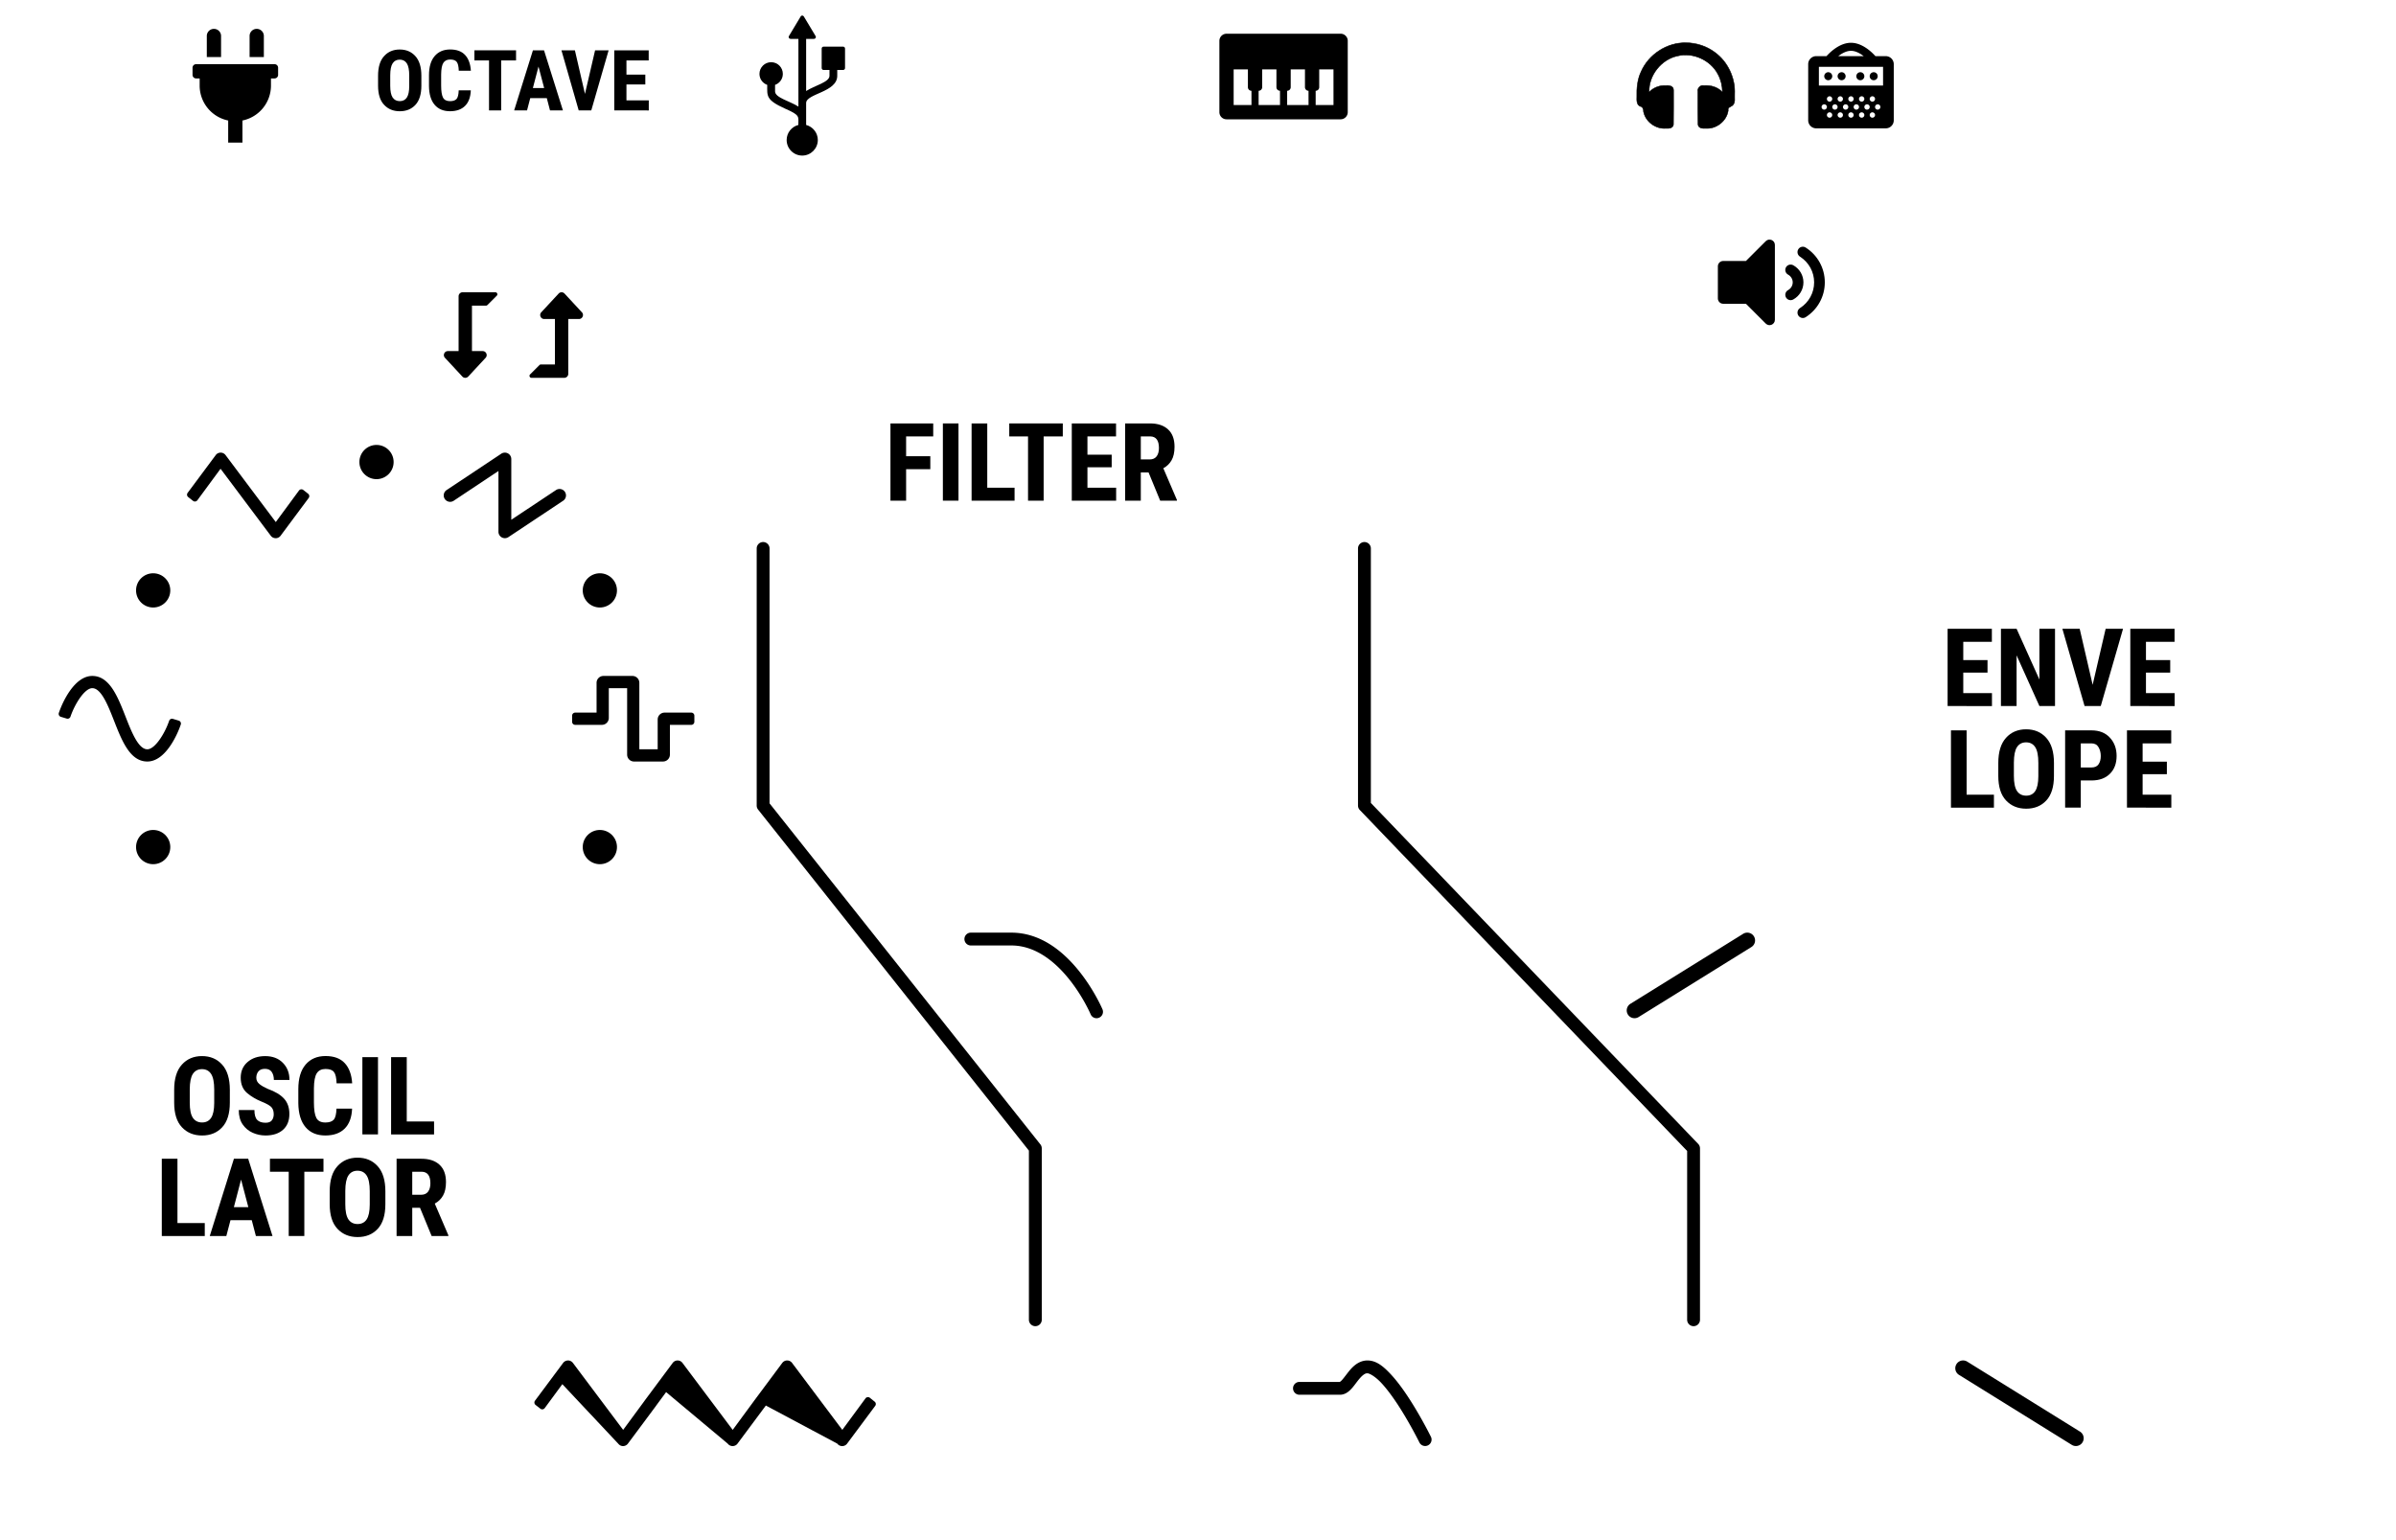 <?xml version="1.0" encoding="UTF-8" standalone="no"?>
<svg
   xmlns:dc="http://purl.org/dc/elements/1.1/"
   xmlns:cc="http://creativecommons.org/ns#"
   xmlns:rdf="http://www.w3.org/1999/02/22-rdf-syntax-ns#"
   xmlns:svg="http://www.w3.org/2000/svg"
   xmlns="http://www.w3.org/2000/svg"
   xmlns:sodipodi="http://sodipodi.sourceforge.net/DTD/sodipodi-0.dtd"
   xmlns:inkscape="http://www.inkscape.org/namespaces/inkscape"
   width="140mm"
   height="90mm"
   viewBox="0 0 140 90"
   version="1.1"
   id="svg8"
   inkscape:version="1.0.1 (3bc2e813f5, 2020-09-07)"
   sodipodi:docname="faceplate-screen.svg">
  <defs
     id="defs2" />
  <sodipodi:namedview
     id="base"
     pagecolor="#ffffff"
     bordercolor="#666666"
     borderopacity="1.0"
     inkscape:pageopacity="0.0"
     inkscape:pageshadow="2"
     inkscape:zoom="2.8284271"
     inkscape:cx="308.53628"
     inkscape:cy="58.405719"
     inkscape:document-units="mm"
     inkscape:current-layer="layer1"
     inkscape:document-rotation="0"
     showgrid="false"
     inkscape:object-paths="true"
     inkscape:snap-intersection-paths="true"
     inkscape:snap-smooth-nodes="true"
     showguides="true"
     inkscape:window-width="1920"
     inkscape:window-height="1043"
     inkscape:window-x="1920"
     inkscape:window-y="0"
     inkscape:window-maximized="1" />
  <g
     inkscape:label="Layer 1"
     inkscape:groupmode="layer"
     id="layer1">
    <path
       d="m 8.608,44.5 c -1.01,0 -1.483,-1.205 -1.94,-2.37 -0.352,-0.898 -0.751,-1.916 -1.275,-1.916 -0.443,0 -1.02,0.914 -1.274,1.663 a 0.179,0.179 0 0 1 -0.22,0.115 l -0.343,-0.103 a 0.179,0.179 0 0 1 -0.118,-0.228 C 3.647,41.038 4.346,39.5 5.393,39.5 c 1.01,0 1.483,1.205 1.94,2.37 0.352,0.898 0.751,1.916 1.275,1.916 0.443,0 1.02,-0.914 1.274,-1.663 a 0.179,0.179 0 0 1 0.22,-0.115 l 0.343,0.103 a 0.179,0.179 0 0 1 0.118,0.228 C 10.354,42.962 9.655,44.5 8.608,44.5 Z"
       id="path1094"
       style="stroke-width:0.011" />
    <path
       d="m 16.108,31.45 h -0.004 a 0.357,0.357 0 0 1 -0.282,-0.143 l -2.935,-3.914 -1.358,1.845 a 0.179,0.179 0 0 1 -0.251,0.03 l -0.281,-0.221 a 0.179,0.179 0 0 1 -0.03,-0.251 l 1.645,-2.211 A 0.357,0.357 0 0 1 12.893,26.45 h 0.004 a 0.357,0.357 0 0 1 0.282,0.143 l 2.935,3.914 1.358,-1.845 a 0.179,0.179 0 0 1 0.251,-0.03 l 0.281,0.221 a 0.179,0.179 0 0 1 0.03,0.251 l -1.645,2.211 a 0.357,0.357 0 0 1 -0.281,0.136 z"
       id="path1105"
       style="stroke-width:0.011" />
    <path
       d="m 38.742,44.5 h -1.696 a 0.402,0.402 0 0 1 -0.402,-0.402 v -3.884 h -1.071 v 1.741 a 0.402,0.402 0 0 1 -0.402,0.402 h -1.562 A 0.179,0.179 0 0 1 33.429,42.179 v -0.357 a 0.179,0.179 0 0 1 0.179,-0.179 h 1.25 V 39.902 A 0.402,0.402 0 0 1 35.259,39.5 h 1.696 a 0.402,0.402 0 0 1 0.402,0.402 v 3.884 H 38.429 v -1.741 a 0.402,0.402 0 0 1 0.402,-0.402 h 1.562 a 0.179,0.179 0 0 1 0.179,0.179 v 0.357 a 0.179,0.179 0 0 1 -0.179,0.179 h -1.25 v 1.741 A 0.402,0.402 0 0 1 38.742,44.5 Z"
       id="path1116"
       style="stroke-width:0.011" />
    <g
       id="g1398"
       transform="translate(0,-2.921)">
      <path
         d="m 34,21.169 -1.015,-1.094 c -0.093,-0.1 -0.251,-0.1 -0.343,0 l -1.015,1.094 c -0.139,0.149 -0.033,0.394 0.172,0.394 h 0.625 v 2.656 h -0.82 a 0.117,0.117 0 0 0 -0.083,0.034 l -0.547,0.547 c -0.074,0.074 -0.022,0.2 0.083,0.2 h 1.914 c 0.129,0 0.234,-0.105 0.234,-0.234 v -3.203 h 0.625 c 0.204,0 0.311,-0.244 0.172,-0.394 z"
         id="path1171"
         style="stroke-width:0.01" />
      <path
         d="m 26,23.831 1.015,1.094 c 0.093,0.1 0.251,0.1 0.344,0 l 1.015,-1.094 c 0.139,-0.149 0.033,-0.394 -0.172,-0.394 h -0.625 v -2.656 h 0.82 a 0.117,0.117 0 0 0 0.083,-0.034 l 0.547,-0.547 c 0.074,-0.074 0.021,-0.2 -0.083,-0.2 h -1.914 c -0.129,0 -0.234,0.105 -0.234,0.234 v 3.203 h -0.625 c -0.204,0 -0.311,0.244 -0.172,0.394 z"
         id="path1182"
         style="stroke-width:0.01" />
    </g>
    <path
       id="path1105-7"
       style="stroke-width:0.011"
       d="m 33.19,79.5 a 0.357,0.357 0 0 0 -0.013,5.18e-4 0.357,0.357 0 0 0 -0.013,5.16e-4 0.357,0.357 0 0 0 -0.017,0.002 0.357,0.357 0 0 0 -0.021,0.004 0.357,0.357 0 0 0 -0.022,0.004 0.357,0.357 0 0 0 -0.01,0.003 0.357,0.357 0 0 0 -0.006,0.002 0.357,0.357 0 0 0 -0.012,0.004 0.357,0.357 0 0 0 -0.017,0.006 0.357,0.357 0 0 0 -0.017,0.007 0.357,0.357 0 0 0 -0.014,0.007 0.357,0.357 0 0 0 -0.02,0.011 0.357,0.357 0 0 0 -0.007,0.004 0.357,0.357 0 0 0 -0.011,0.007 0.357,0.357 0 0 0 -0.014,0.01 0.357,0.357 0 0 0 -0.006,0.004 0.357,0.357 0 0 0 -0.017,0.014 0.357,0.357 0 0 0 -0.019,0.018 0.357,0.357 0 0 0 -0.017,0.019 0.357,0.357 0 0 0 -0.008,0.01 l -0.945,1.269 -0.701,0.942 a 0.179,0.179 0 0 0 0.03,0.251 l 0.281,0.22 a 0.179,0.179 0 0 0 0.251,-0.03 l 0.14,-0.19 0.893,-1.213 3.261,3.472 a 0.357,0.357 0 0 0 0.011,0.013 0.357,0.357 0 0 0 0.015,0.017 0.357,0.357 0 0 0 0.005,0.005 0.357,0.357 0 0 0 0.009,0.009 0.357,0.357 0 0 0 0.008,0.008 0.357,0.357 0 0 0 0.014,0.012 0.357,0.357 0 0 0 0.006,0.005 0.357,0.357 0 0 0 0.005,0.004 0.357,0.357 0 0 0 0.014,0.01 0.357,0.357 0 0 0 0.015,0.01 0.357,0.357 0 0 0 0.011,0.007 0.357,0.357 0 0 0 0.01,0.005 0.357,0.357 0 0 0 0.011,0.006 0.357,0.357 0 0 0 0.016,0.007 0.357,0.357 0 0 0 0.006,0.003 0.357,0.357 0 0 0 0.023,0.008 0.357,0.357 0 0 0 0.025,0.007 0.357,0.357 0 0 0 0.017,0.004 0.357,0.357 0 0 0 0.017,0.003 0.357,0.357 0 0 0 0.023,0.002 0.357,0.357 0 0 0 0.003,5.19e-4 0.357,0.357 0 0 0 0.017,5.16e-4 h 0.004 a 0.357,0.357 0 0 0 0.026,-0.001 0.357,0.357 0 0 0 0.026,-0.003 0.357,0.357 0 0 0 0.038,-0.008 0.357,0.357 0 0 0 0.012,-0.004 0.357,0.357 0 0 0 0.023,-0.008 0.357,0.357 0 0 0 0.002,-5.15e-4 0.357,0.357 0 0 0 0.012,-0.005 0.357,0.357 0 0 0 0.016,-0.007 0.357,0.357 0 0 0 0.019,-0.01 0.357,0.357 0 0 0 0.022,-0.013 0.357,0.357 0 0 0 0.011,-0.007 0.357,0.357 0 0 0 0.01,-0.008 0.357,0.357 0 0 0 0.01,-0.008 0.357,0.357 0 0 0 0.01,-0.008 0.357,0.357 0 0 0 0.009,-0.009 0.357,0.357 0 0 0 0.009,-0.009 0.357,0.357 0 0 0 0.009,-0.009 0.357,0.357 0 0 0 0.008,-0.01 0.357,0.357 0 0 0 0.009,-0.01 l 1.645,-2.211 a 0.179,0.179 0 0 0 0.01,-0.015 0.179,0.179 0 0 0 0.007,-0.012 l 0.574,-0.779 3.6,3.011 a 0.357,0.357 0 0 0 0.282,0.143 h 0.004 a 0.357,0.357 0 0 0 0.281,-0.136 l 1.645,-2.211 a 0.179,0.179 0 0 0 0.015,-0.023 l 4.176,2.228 a 0.357,0.357 0 0 0 0.282,0.143 h 0.004 a 0.357,0.357 0 0 0 0.281,-0.136 l 1.645,-2.211 a 0.179,0.179 0 0 0 -0.03,-0.251 L 50.826,81.681 a 0.179,0.179 0 0 0 -0.251,0.03 l -1.358,1.845 -2.936,-3.913 a 0.357,0.357 0 0 0 -0.282,-0.143 h -0.004 a 0.357,0.357 0 0 0 -0.281,0.137 l -1.543,2.074 -0.102,0.136 a 0.179,0.179 0 0 0 -0.014,0.021 0.179,0.179 0 0 0 -5.16e-4,5.18e-4 l -1.242,1.688 -2.935,-3.913 A 0.357,0.357 0 0 0 39.597,79.5 h -0.004 a 0.357,0.357 0 0 0 -0.281,0.137 l -1.645,2.211 a 0.179,0.179 0 0 0 -0.015,0.023 0.179,0.179 0 0 0 -5.16e-4,5.16e-4 l -1.24,1.685 -2.935,-3.913 a 0.357,0.357 0 0 0 -0.011,-0.013 0.357,0.357 0 0 0 -0.015,-0.017 0.357,0.357 0 0 0 -0.002,-0.002 0.357,0.357 0 0 0 -0.006,-0.006 0.357,0.357 0 0 0 -0.012,-0.012 0.357,0.357 0 0 0 -0.006,-0.006 0.357,0.357 0 0 0 -0.013,-0.011 0.357,0.357 0 0 0 -0.021,-0.015 0.357,0.357 0 0 0 -0.017,-0.01 0.357,0.357 0 0 0 -0.005,-0.003 0.357,0.357 0 0 0 -0.008,-0.004 0.357,0.357 0 0 0 -0.015,-0.008 0.357,0.357 0 0 0 -0.008,-0.004 0.357,0.357 0 0 0 -0.016,-0.007 0.357,0.357 0 0 0 -0.008,-0.003 0.357,0.357 0 0 0 -0.016,-0.006 0.357,0.357 0 0 0 -0.003,-10e-4 0.357,0.357 0 0 0 -0.022,-0.006 0.357,0.357 0 0 0 -0.025,-0.005 0.357,0.357 0 0 0 -0.025,-0.003 0.357,0.357 0 0 0 -0.025,-0.002 0.357,0.357 0 0 0 -5.16e-4,0 z" />
    <path
       style="color:#000000;font-style:normal;font-variant:normal;font-weight:normal;font-stretch:normal;font-size:medium;line-height:normal;font-family:sans-serif;font-variant-ligatures:normal;font-variant-position:normal;font-variant-caps:normal;font-variant-numeric:normal;font-variant-alternates:normal;font-variant-east-asian:normal;font-feature-settings:normal;font-variation-settings:normal;text-indent:0;text-align:start;text-decoration:none;text-decoration-line:none;text-decoration-style:solid;text-decoration-color:#000000;letter-spacing:normal;word-spacing:normal;text-transform:none;writing-mode:lr-tb;direction:ltr;text-orientation:mixed;dominant-baseline:auto;baseline-shift:baseline;text-anchor:start;white-space:normal;shape-padding:0;shape-margin:0;inline-size:0;clip-rule:nonzero;display:inline;overflow:visible;visibility:visible;isolation:auto;mix-blend-mode:normal;color-interpolation:sRGB;color-interpolation-filters:linearRGB;solid-color:#000000;solid-opacity:1;vector-effect:none;fill:#000000;fill-opacity:1;fill-rule:nonzero;stroke:none;stroke-width:0.75;stroke-linecap:round;stroke-linejoin:miter;stroke-miterlimit:4;stroke-dasharray:none;stroke-dashoffset:0;stroke-opacity:1;color-rendering:auto;image-rendering:auto;shape-rendering:auto;text-rendering:auto;enable-background:accumulate;stop-color:#000000;stop-opacity:1;opacity:1"
       d="M 56.727 54.5 A 0.375 0.375 0 0 0 56.352 54.875 A 0.375 0.375 0 0 0 56.727 55.25 L 59.092 55.25 C 60.514 55.25 61.668 56.217 62.48 57.234 C 63.293 58.252 63.727 59.271 63.727 59.271 A 0.375 0.375 0 0 0 64.219 59.471 A 0.375 0.375 0 0 0 64.418 58.979 C 64.418 58.979 63.95 57.873 63.066 56.766 C 62.183 55.658 60.848 54.5 59.092 54.5 L 56.727 54.5 z "
       id="path1692" />
    <path
       style="color:#000000;font-style:normal;font-variant:normal;font-weight:normal;font-stretch:normal;font-size:medium;line-height:normal;font-family:sans-serif;font-variant-ligatures:normal;font-variant-position:normal;font-variant-caps:normal;font-variant-numeric:normal;font-variant-alternates:normal;font-variant-east-asian:normal;font-feature-settings:normal;font-variation-settings:normal;text-indent:0;text-align:start;text-decoration:none;text-decoration-line:none;text-decoration-style:solid;text-decoration-color:#000000;letter-spacing:normal;word-spacing:normal;text-transform:none;writing-mode:lr-tb;direction:ltr;text-orientation:mixed;dominant-baseline:auto;baseline-shift:baseline;text-anchor:start;white-space:normal;shape-padding:0;shape-margin:0;inline-size:0;clip-rule:nonzero;display:inline;overflow:visible;visibility:visible;isolation:auto;mix-blend-mode:normal;color-interpolation:sRGB;color-interpolation-filters:linearRGB;solid-color:#000000;solid-opacity:1;vector-effect:none;fill:#000000;fill-opacity:1;fill-rule:nonzero;stroke:none;stroke-width:0.75;stroke-linecap:round;stroke-linejoin:miter;stroke-miterlimit:4;stroke-dasharray:none;stroke-dashoffset:0;stroke-opacity:1;color-rendering:auto;image-rendering:auto;shape-rendering:auto;text-rendering:auto;enable-background:accumulate;stop-color:#000000;stop-opacity:1;opacity:1"
       d="M 79.898 79.5 C 79.605 79.5 79.353 79.627 79.164 79.779 C 78.975 79.932 78.834 80.111 78.709 80.273 C 78.584 80.436 78.473 80.584 78.389 80.67 C 78.304 80.756 78.273 80.754 78.291 80.754 L 75.928 80.754 A 0.375 0.375 0 0 0 75.553 81.129 A 0.375 0.375 0 0 0 75.928 81.504 L 78.291 81.504 C 78.572 81.504 78.777 81.347 78.924 81.197 C 79.071 81.048 79.187 80.881 79.303 80.73 C 79.419 80.58 79.534 80.446 79.637 80.363 C 79.739 80.28 79.811 80.25 79.898 80.25 C 80.013 80.25 80.346 80.427 80.695 80.797 C 81.044 81.166 81.418 81.683 81.752 82.203 C 82.42 83.243 82.936 84.291 82.936 84.291 A 0.375 0.375 0 0 0 83.438 84.461 A 0.375 0.375 0 0 0 83.609 83.959 C 83.609 83.959 83.08 82.882 82.383 81.797 C 82.034 81.254 81.644 80.709 81.24 80.281 C 80.836 79.854 80.426 79.5 79.898 79.5 z "
       id="path1688" />
    <path
       style="color:#000000;font-style:normal;font-variant:normal;font-weight:normal;font-stretch:normal;font-size:medium;line-height:normal;font-family:sans-serif;font-variant-ligatures:normal;font-variant-position:normal;font-variant-caps:normal;font-variant-numeric:normal;font-variant-alternates:normal;font-variant-east-asian:normal;font-feature-settings:normal;font-variation-settings:normal;text-indent:0;text-align:start;text-decoration:none;text-decoration-line:none;text-decoration-style:solid;text-decoration-color:#000000;letter-spacing:normal;word-spacing:normal;text-transform:none;writing-mode:lr-tb;direction:ltr;text-orientation:mixed;dominant-baseline:auto;baseline-shift:baseline;text-anchor:start;white-space:normal;shape-padding:0;shape-margin:0;inline-size:0;clip-rule:nonzero;display:inline;overflow:visible;visibility:visible;isolation:auto;mix-blend-mode:normal;color-interpolation:sRGB;color-interpolation-filters:linearRGB;solid-color:#000000;solid-opacity:1;vector-effect:none;fill:#000000;fill-opacity:1;fill-rule:nonzero;stroke:none;stroke-width:0.911;stroke-linecap:round;stroke-linejoin:miter;stroke-miterlimit:4;stroke-dasharray:none;stroke-dashoffset:0;stroke-opacity:1;color-rendering:auto;image-rendering:auto;shape-rendering:auto;text-rendering:auto;enable-background:accumulate;stop-color:#000000;stop-opacity:1;opacity:1"
       d="M 102.104 54.5 A 0.455 0.455 0 0 0 101.855 54.568 L 95.266 58.658 A 0.455 0.455 0 0 0 95.119 59.285 A 0.455 0.455 0 0 0 95.746 59.432 L 102.334 55.342 A 0.455 0.455 0 0 0 102.482 54.715 A 0.455 0.455 0 0 0 102.104 54.5 z "
       id="path1696" />
    <path
       style="color:#000000;font-style:normal;font-variant:normal;font-weight:normal;font-stretch:normal;font-size:medium;line-height:normal;font-family:sans-serif;font-variant-ligatures:normal;font-variant-position:normal;font-variant-caps:normal;font-variant-numeric:normal;font-variant-alternates:normal;font-variant-east-asian:normal;font-feature-settings:normal;font-variation-settings:normal;text-indent:0;text-align:start;text-decoration:none;text-decoration-line:none;text-decoration-style:solid;text-decoration-color:#000000;letter-spacing:normal;word-spacing:normal;text-transform:none;writing-mode:lr-tb;direction:ltr;text-orientation:mixed;dominant-baseline:auto;baseline-shift:baseline;text-anchor:start;white-space:normal;shape-padding:0;shape-margin:0;inline-size:0;clip-rule:nonzero;display:inline;overflow:visible;visibility:visible;isolation:auto;mix-blend-mode:normal;color-interpolation:sRGB;color-interpolation-filters:linearRGB;solid-color:#000000;solid-opacity:1;vector-effect:none;fill:#000000;fill-opacity:1;fill-rule:nonzero;stroke:none;stroke-width:0.911;stroke-linecap:round;stroke-linejoin:miter;stroke-miterlimit:4;stroke-dasharray:none;stroke-dashoffset:0;stroke-opacity:1;color-rendering:auto;image-rendering:auto;shape-rendering:auto;text-rendering:auto;enable-background:accumulate;stop-color:#000000;stop-opacity:1;opacity:1"
       d="M 114.73 79.5 A 0.455 0.455 0 0 0 114.318 79.715 A 0.455 0.455 0 0 0 114.465 80.342 L 121.055 84.432 A 0.455 0.455 0 0 0 121.682 84.285 A 0.455 0.455 0 0 0 121.535 83.658 L 114.945 79.568 A 0.455 0.455 0 0 0 114.73 79.5 z "
       id="path1700" />
    <path
       d="m 103.175,14.092 -1.158,1.158 h -1.329 c -0.173,0 -0.312,0.14 -0.312,0.313 v 1.875 c 0,0.173 0.14,0.313 0.312,0.313 h 1.329 l 1.158,1.158 c 0.196,0.196 0.533,0.058 0.533,-0.221 V 14.313 c 0,-0.279 -0.338,-0.416 -0.533,-0.221 z m 3.45,2.408 c 0,-0.827 -0.417,-1.588 -1.117,-2.034 -0.146,-0.093 -0.339,-0.05 -0.431,0.097 -0.092,0.147 -0.049,0.341 0.097,0.434 0.518,0.331 0.827,0.892 0.827,1.503 0,0.611 -0.309,1.172 -0.827,1.503 -0.146,0.093 -0.189,0.287 -0.097,0.434 0.085,0.135 0.275,0.197 0.431,0.097 0.699,-0.447 1.117,-1.207 1.117,-2.034 z m -1.846,-1.001 c -0.151,-0.082 -0.341,-0.028 -0.425,0.123 -0.083,0.151 -0.028,0.341 0.123,0.425 0.168,0.092 0.273,0.266 0.273,0.453 0,0.187 -0.104,0.361 -0.272,0.453 -0.151,0.083 -0.206,0.273 -0.123,0.425 0.084,0.152 0.274,0.206 0.425,0.123 0.368,-0.202 0.596,-0.586 0.596,-1.001 0,-0.415 -0.228,-0.798 -0.596,-1.001 z"
       id="path1339"
       style="stroke-width:0.013" />
    <circle
       style="fill:#000000;fill-opacity:1;stroke:none;stroke-width:0.329;stroke-linecap:round;stroke-miterlimit:4;stroke-dasharray:none;stroke-opacity:1;paint-order:stroke fill markers"
       id="path1350"
       cx="8.95"
       cy="49.5"
       r="1" />
    <circle
       style="fill:#000000;fill-opacity:1;stroke:none;stroke-width:0.329;stroke-linecap:round;stroke-miterlimit:4;stroke-dasharray:none;stroke-opacity:1;paint-order:stroke fill markers"
       id="path1350-2"
       cx="8.95"
       cy="34.5"
       r="1" />
    <circle
       style="fill:#000000;fill-opacity:1;stroke:none;stroke-width:0.329;stroke-linecap:round;stroke-miterlimit:4;stroke-dasharray:none;stroke-opacity:1;paint-order:stroke fill markers"
       id="path1350-8"
       cx="22"
       cy="27"
       r="1" />
    <circle
       style="fill:#000000;fill-opacity:1;stroke:none;stroke-width:0.329;stroke-linecap:round;stroke-miterlimit:4;stroke-dasharray:none;stroke-opacity:1;paint-order:stroke fill markers"
       id="path1350-9"
       cx="35.05"
       cy="34.5"
       r="1" />
    <circle
       style="fill:#000000;fill-opacity:1;stroke:none;stroke-width:0.329;stroke-linecap:round;stroke-miterlimit:4;stroke-dasharray:none;stroke-opacity:1;paint-order:stroke fill markers"
       id="path1350-9-7"
       cx="35.05"
       cy="49.5"
       r="1" />
    <path
       style="color:#000000;font-style:normal;font-variant:normal;font-weight:normal;font-stretch:normal;font-size:medium;line-height:normal;font-family:sans-serif;font-variant-ligatures:normal;font-variant-position:normal;font-variant-caps:normal;font-variant-numeric:normal;font-variant-alternates:normal;font-variant-east-asian:normal;font-feature-settings:normal;font-variation-settings:normal;text-indent:0;text-align:start;text-decoration:none;text-decoration-line:none;text-decoration-style:solid;text-decoration-color:#000000;letter-spacing:normal;word-spacing:normal;text-transform:none;writing-mode:lr-tb;direction:ltr;text-orientation:mixed;dominant-baseline:auto;baseline-shift:baseline;text-anchor:start;white-space:normal;shape-padding:0;shape-margin:0;inline-size:0;clip-rule:nonzero;display:inline;overflow:visible;visibility:visible;isolation:auto;mix-blend-mode:normal;color-interpolation:sRGB;color-interpolation-filters:linearRGB;solid-color:#000000;solid-opacity:1;vector-effect:none;fill:#000000;fill-opacity:1;fill-rule:nonzero;stroke:none;stroke-width:0.75;stroke-linecap:round;stroke-linejoin:round;stroke-miterlimit:4;stroke-dasharray:none;stroke-dashoffset:0;stroke-opacity:1;color-rendering:auto;image-rendering:auto;shape-rendering:auto;text-rendering:auto;enable-background:accumulate;stop-color:#000000;stop-opacity:1;opacity:1"
       d="M 29.471 26.451 A 0.375 0.375 0 0 0 29.291 26.512 L 26.096 28.637 A 0.375 0.375 0 0 0 25.99 29.158 A 0.375 0.375 0 0 0 26.51 29.262 L 29.125 27.523 L 29.125 31.074 A 0.375 0.375 0 0 0 29.707 31.387 L 32.904 29.262 A 0.375 0.375 0 0 0 33.008 28.742 A 0.375 0.375 0 0 0 32.488 28.637 L 29.875 30.373 L 29.875 26.824 A 0.375 0.375 0 0 0 29.471 26.451 z "
       id="path1684" />
    <g
       aria-label="OSCIL
LATOR"
       id="text1408"
       style="font-style:normal;font-weight:normal;font-size:6.35px;line-height:0.9;font-family:sans-serif;letter-spacing:0px;word-spacing:0px;fill:#000000;fill-opacity:1;stroke:none;stroke-width:0.265">
      <path
         d="m 13.429,64.437 q 0,0.955 -0.446,1.436 -0.446,0.481 -1.175,0.481 -0.726,0 -1.178,-0.481 -0.453,-0.481 -0.453,-1.436 V 63.686 q 0,-0.977 0.45,-1.473 0.45,-0.499 1.175,-0.499 0.729,0 1.178,0.499 0.45,0.496 0.45,1.473 z m -0.912,-0.757 q 0,-0.645 -0.183,-0.924 -0.183,-0.279 -0.533,-0.279 -0.347,0 -0.53,0.276 -0.18,0.273 -0.183,0.902 v 0.781 q 0,0.614 0.183,0.887 0.186,0.27 0.536,0.27 0.347,0 0.527,-0.267 0.18,-0.267 0.183,-0.868 z"
         style="font-style:normal;font-variant:normal;font-weight:bold;font-stretch:normal;font-size:6.35px;font-family:'Roboto Condensed';-inkscape-font-specification:'Roboto Condensed, Bold';text-align:center;text-anchor:middle;stroke-width:0.265"
         id="path1745" />
      <path
         d="m 15.993,65.103 q 0,-0.233 -0.115,-0.381 -0.112,-0.152 -0.592,-0.347 -0.481,-0.195 -0.84,-0.496 -0.381,-0.319 -0.381,-0.902 0,-0.571 0.4,-0.915 0.4,-0.347 1.029,-0.347 0.648,0 1.032,0.391 0.388,0.391 0.388,1.001 h -0.912 q 0,-0.282 -0.124,-0.465 -0.121,-0.183 -0.4,-0.183 -0.257,0 -0.381,0.152 -0.121,0.152 -0.121,0.369 0,0.22 0.183,0.369 0.186,0.149 0.49,0.282 0.633,0.226 0.946,0.567 0.313,0.341 0.313,0.899 0,0.595 -0.375,0.927 -0.375,0.329 -1.02,0.329 -0.388,0 -0.747,-0.158 -0.357,-0.158 -0.586,-0.487 -0.229,-0.329 -0.229,-0.843 h 0.915 q 0,0.409 0.161,0.577 0.164,0.167 0.487,0.167 0.264,0 0.372,-0.143 0.109,-0.146 0.109,-0.363 z"
         style="font-style:normal;font-variant:normal;font-weight:bold;font-stretch:normal;font-size:6.35px;font-family:'Roboto Condensed';-inkscape-font-specification:'Roboto Condensed, Bold';text-align:center;text-anchor:middle;stroke-width:0.265"
         id="path1747" />
      <path
         d="m 19.661,64.784 h 0.912 q -0.031,0.769 -0.434,1.169 -0.403,0.4 -1.129,0.4 -0.744,0 -1.157,-0.487 -0.412,-0.487 -0.422,-1.405 v -0.809 q 0,-0.946 0.425,-1.442 0.428,-0.499 1.166,-0.499 0.738,0 1.122,0.415 0.384,0.412 0.434,1.181 H 19.667 q -0.015,-0.484 -0.152,-0.66 -0.136,-0.18 -0.493,-0.18 -0.35,0 -0.512,0.251 -0.161,0.251 -0.167,0.877 v 0.822 q 0,0.639 0.14,0.908 0.14,0.27 0.527,0.27 0.338,0 0.487,-0.161 0.149,-0.161 0.164,-0.651 z"
         style="font-style:normal;font-variant:normal;font-weight:bold;font-stretch:normal;font-size:6.35px;font-family:'Roboto Condensed';-inkscape-font-specification:'Roboto Condensed, Bold';text-align:center;text-anchor:middle;stroke-width:0.265"
         id="path1749" />
      <path
         d="m 22.086,61.776 v 4.514 h -0.912 v -4.514 z"
         style="font-style:normal;font-variant:normal;font-weight:bold;font-stretch:normal;font-size:6.35px;font-family:'Roboto Condensed';-inkscape-font-specification:'Roboto Condensed, Bold';text-align:center;text-anchor:middle;stroke-width:0.265"
         id="path1751" />
      <path
         d="m 25.363,65.534 v 0.757 h -2.511 v -4.514 h 0.915 v 3.758 z"
         style="font-style:normal;font-variant:normal;font-weight:bold;font-stretch:normal;font-size:6.35px;font-family:'Roboto Condensed';-inkscape-font-specification:'Roboto Condensed, Bold';text-align:center;text-anchor:middle;stroke-width:0.265"
         id="path1753" />
      <path
         d="m 11.965,71.47 v 0.757 H 9.454 v -4.514 h 0.915 v 3.758 z"
         style="font-style:normal;font-variant:normal;font-weight:bold;font-stretch:normal;font-size:6.35px;font-family:'Roboto Condensed';-inkscape-font-specification:'Roboto Condensed, Bold';text-align:center;text-anchor:middle;stroke-width:0.265"
         id="path1755" />
      <path
         d="m 12.257,72.227 1.411,-4.514 h 0.834 l 1.42,4.514 h -0.97 l -0.242,-0.924 h -1.243 l -0.242,0.924 z m 1.408,-1.684 h 0.846 l -0.425,-1.612 z"
         style="font-style:normal;font-variant:normal;font-weight:bold;font-stretch:normal;font-size:6.35px;font-family:'Roboto Condensed';-inkscape-font-specification:'Roboto Condensed, Bold';text-align:center;text-anchor:middle;stroke-width:0.265"
         id="path1757" />
      <path
         d="m 15.773,68.472 v -0.76 h 3.128 v 0.76 h -1.119 v 3.755 h -0.912 v -3.755 z"
         style="font-style:normal;font-variant:normal;font-weight:bold;font-stretch:normal;font-size:6.35px;font-family:'Roboto Condensed';-inkscape-font-specification:'Roboto Condensed, Bold';text-align:center;text-anchor:middle;stroke-width:0.265"
         id="path1759" />
      <path
         d="m 22.517,70.372 q 0,0.955 -0.446,1.436 -0.446,0.481 -1.175,0.481 -0.726,0 -1.178,-0.481 -0.453,-0.481 -0.453,-1.436 v -0.75 q 0,-0.977 0.45,-1.473 0.45,-0.499 1.175,-0.499 0.729,0 1.178,0.499 0.45,0.496 0.45,1.473 z m -0.912,-0.757 q 0,-0.645 -0.183,-0.924 -0.183,-0.279 -0.533,-0.279 -0.347,0 -0.53,0.276 -0.18,0.273 -0.183,0.902 v 0.781 q 0,0.614 0.183,0.887 0.186,0.27 0.536,0.27 0.347,0 0.527,-0.267 0.18,-0.267 0.183,-0.868 z"
         style="font-style:normal;font-variant:normal;font-weight:bold;font-stretch:normal;font-size:6.35px;font-family:'Roboto Condensed';-inkscape-font-specification:'Roboto Condensed, Bold';text-align:center;text-anchor:middle;stroke-width:0.265"
         id="path1761" />
      <path
         d="m 25.22,72.227 -0.679,-1.65 h -0.453 v 1.65 h -0.915 v -4.514 h 1.454 q 0.676,0 1.054,0.35 0.378,0.347 0.378,1.014 0,0.49 -0.174,0.791 -0.174,0.301 -0.481,0.465 l 0.794,1.851 v 0.043 z m -1.132,-3.755 v 1.346 h 0.515 q 0.273,0 0.409,-0.18 0.136,-0.183 0.136,-0.487 0,-0.667 -0.502,-0.679 z"
         style="font-style:normal;font-variant:normal;font-weight:bold;font-stretch:normal;font-size:6.35px;font-family:'Roboto Condensed';-inkscape-font-specification:'Roboto Condensed, Bold';text-align:center;text-anchor:middle;stroke-width:0.265"
         id="path1763" />
    </g>
    <path
       id="path1679"
       style="color:#000000;font-style:normal;font-variant:normal;font-weight:normal;font-stretch:normal;font-size:medium;line-height:normal;font-family:sans-serif;font-variant-ligatures:normal;font-variant-position:normal;font-variant-caps:normal;font-variant-numeric:normal;font-variant-alternates:normal;font-variant-east-asian:normal;font-feature-settings:normal;font-variation-settings:normal;text-indent:0;text-align:start;text-decoration:none;text-decoration-line:none;text-decoration-style:solid;text-decoration-color:#000000;letter-spacing:normal;word-spacing:normal;text-transform:none;writing-mode:lr-tb;direction:ltr;text-orientation:mixed;dominant-baseline:auto;baseline-shift:baseline;text-anchor:start;white-space:normal;shape-padding:0;shape-margin:0;inline-size:0;clip-rule:nonzero;display:inline;overflow:visible;visibility:visible;opacity:1;isolation:auto;mix-blend-mode:normal;color-interpolation:sRGB;color-interpolation-filters:linearRGB;solid-color:#000000;solid-opacity:1;vector-effect:none;fill:#000000;fill-opacity:1;fill-rule:nonzero;stroke:none;stroke-width:2.835;stroke-linecap:round;stroke-linejoin:round;stroke-miterlimit:4;stroke-dasharray:none;stroke-dashoffset:0;stroke-opacity:1;color-rendering:auto;image-rendering:auto;shape-rendering:auto;text-rendering:auto;enable-background:accumulate;stop-color:#000000;stop-opacity:1"
       d="M 300.85 119.527 A 1.417 1.417 0 0 0 299.432 120.945 L 299.432 177.639 A 1.417 1.417 0 0 0 299.434 177.684 A 1.417 1.417 0 0 0 299.434 177.699 A 1.417 1.417 0 0 0 299.455 177.891 A 1.417 1.417 0 0 0 299.455 177.893 A 1.417 1.417 0 0 0 299.455 177.895 A 1.417 1.417 0 0 0 299.473 177.977 A 1.417 1.417 0 0 0 299.48 178.002 A 1.417 1.417 0 0 0 299.91 178.701 L 372.004 253.805 L 372.004 291.023 A 1.417 1.417 0 0 0 373.42 292.441 A 1.417 1.417 0 0 0 374.838 291.023 L 374.838 253.273 A 1.417 1.417 0 0 0 374.836 253.186 A 1.417 1.417 0 0 0 374.836 253.172 A 1.417 1.417 0 0 0 374.836 253.164 A 1.417 1.417 0 0 0 374.828 253.072 A 1.417 1.417 0 0 0 374.814 252.975 A 1.417 1.417 0 0 0 374.795 252.885 A 1.417 1.417 0 0 0 374.793 252.877 A 1.417 1.417 0 0 0 374.791 252.869 A 1.417 1.417 0 0 0 374.764 252.781 A 1.417 1.417 0 0 0 374.688 252.596 A 1.417 1.417 0 0 0 374.639 252.508 A 1.417 1.417 0 0 0 374.525 252.344 A 1.417 1.417 0 0 0 374.402 252.207 L 302.266 177.062 L 302.266 120.945 A 1.417 1.417 0 0 0 300.85 119.527 z "
       transform="scale(0.265)" />
    <path
       id="path1666"
       style="color:#000000;font-style:normal;font-variant:normal;font-weight:normal;font-stretch:normal;font-size:medium;line-height:normal;font-family:sans-serif;font-variant-ligatures:normal;font-variant-position:normal;font-variant-caps:normal;font-variant-numeric:normal;font-variant-alternates:normal;font-variant-east-asian:normal;font-feature-settings:normal;font-variation-settings:normal;text-indent:0;text-align:start;text-decoration:none;text-decoration-line:none;text-decoration-style:solid;text-decoration-color:#000000;letter-spacing:normal;word-spacing:normal;text-transform:none;writing-mode:lr-tb;direction:ltr;text-orientation:mixed;dominant-baseline:auto;baseline-shift:baseline;text-anchor:start;white-space:normal;shape-padding:0;shape-margin:0;inline-size:0;clip-rule:nonzero;display:inline;overflow:visible;visibility:visible;opacity:1;isolation:auto;mix-blend-mode:normal;color-interpolation:sRGB;color-interpolation-filters:linearRGB;solid-color:#000000;solid-opacity:1;vector-effect:none;fill:#000000;fill-opacity:1;fill-rule:nonzero;stroke:none;stroke-width:2.835;stroke-linecap:round;stroke-linejoin:round;stroke-miterlimit:4;stroke-dasharray:none;stroke-dashoffset:0;stroke-opacity:1;color-rendering:auto;image-rendering:auto;shape-rendering:auto;text-rendering:auto;enable-background:accumulate;stop-color:#000000;stop-opacity:1"
       d="M 168.264 119.527 A 1.417 1.417 0 0 0 166.846 120.945 L 166.846 177.568 A 1.417 1.417 0 0 0 167.148 178.516 L 226.867 253.727 L 226.867 291.023 A 1.417 1.417 0 0 0 228.285 292.441 A 1.417 1.417 0 0 0 229.703 291.023 L 229.703 253.229 A 1.417 1.417 0 0 0 229.34 252.283 L 169.68 177.15 L 169.68 120.945 A 1.417 1.417 0 0 0 168.264 119.527 z "
       transform="scale(0.265)" />
    <g
       aria-label="FILTER"
       id="text1408-9"
       style="font-style:normal;font-weight:normal;font-size:6.35px;line-height:1.25;font-family:sans-serif;letter-spacing:0px;word-spacing:0px;fill:#000000;fill-opacity:1;stroke:none;stroke-width:0.265">
      <path
         d="m 52.03,29.257 v -4.514 h 2.499 v 0.76 h -1.584 v 1.157 h 1.414 v 0.757 h -1.414 v 1.842 z"
         style="font-style:normal;font-variant:normal;font-weight:bold;font-stretch:normal;font-size:6.35px;font-family:'Roboto Condensed';-inkscape-font-specification:'Roboto Condensed, Bold';stroke-width:0.265"
         id="path1715" />
      <path
         d="m 56.005,24.743 v 4.514 h -0.912 v -4.514 z"
         style="font-style:normal;font-variant:normal;font-weight:bold;font-stretch:normal;font-size:6.35px;font-family:'Roboto Condensed';-inkscape-font-specification:'Roboto Condensed, Bold';stroke-width:0.265"
         id="path1717" />
      <path
         d="m 59.282,28.501 v 0.757 H 56.771 v -4.514 h 0.915 v 3.758 z"
         style="font-style:normal;font-variant:normal;font-weight:bold;font-stretch:normal;font-size:6.35px;font-family:'Roboto Condensed';-inkscape-font-specification:'Roboto Condensed, Bold';stroke-width:0.265"
         id="path1719" />
      <path
         d="m 58.972,25.503 v -0.76 h 3.128 v 0.76 h -1.119 v 3.755 h -0.912 v -3.755 z"
         style="font-style:normal;font-variant:normal;font-weight:bold;font-stretch:normal;font-size:6.35px;font-family:'Roboto Condensed';-inkscape-font-specification:'Roboto Condensed, Bold';stroke-width:0.265"
         id="path1721" />
      <path
         d="m 62.625,29.257 v -4.514 h 2.586 v 0.76 h -1.671 v 1.067 h 1.417 v 0.735 h -1.417 v 1.197 h 1.677 v 0.757 z"
         style="font-style:normal;font-variant:normal;font-weight:bold;font-stretch:normal;font-size:6.35px;font-family:'Roboto Condensed';-inkscape-font-specification:'Roboto Condensed, Bold';stroke-width:0.265"
         id="path1723" />
      <path
         d="m 67.79,29.257 -0.679,-1.65 h -0.453 v 1.65 h -0.915 v -4.514 h 1.454 q 0.676,0 1.054,0.35 0.378,0.347 0.378,1.014 0,0.49 -0.174,0.791 -0.174,0.301 -0.481,0.465 l 0.794,1.851 v 0.043 z m -1.132,-3.755 v 1.346 h 0.515 q 0.273,0 0.409,-0.18 0.136,-0.183 0.136,-0.487 0,-0.667 -0.502,-0.679 z"
         style="font-style:normal;font-variant:normal;font-weight:bold;font-stretch:normal;font-size:6.35px;font-family:'Roboto Condensed';-inkscape-font-specification:'Roboto Condensed, Bold';stroke-width:0.265"
         id="path1725" />
    </g>
    <g
       aria-label="ENVE
LOPE"
       id="text1408-1"
       style="font-style:normal;font-weight:normal;font-size:6.35px;line-height:0.9;font-family:sans-serif;letter-spacing:0px;word-spacing:0px;fill:#000000;fill-opacity:1;stroke:none;stroke-width:0.265">
      <path
         d="M 113.8,41.258 V 36.744 h 2.586 v 0.76 h -1.671 v 1.067 h 1.417 v 0.735 h -1.417 v 1.197 h 1.677 v 0.757 z"
         style="font-style:normal;font-variant:normal;font-weight:bold;font-stretch:normal;font-size:6.35px;font-family:'Roboto Condensed';-inkscape-font-specification:'Roboto Condensed, Bold';text-align:center;text-anchor:middle;stroke-width:0.265"
         id="path1728" />
      <path
         d="m 120.076,36.744 v 4.514 h -0.912 l -1.333,-2.961 v 2.961 h -0.915 V 36.744 h 0.915 l 1.333,2.964 v -2.964 z"
         style="font-style:normal;font-variant:normal;font-weight:bold;font-stretch:normal;font-size:6.35px;font-family:'Roboto Condensed';-inkscape-font-specification:'Roboto Condensed, Bold';text-align:center;text-anchor:middle;stroke-width:0.265"
         id="path1730" />
      <path
         d="m 124.051,36.744 -1.302,4.514 h -0.946 l -1.296,-4.514 h 1.011 l 0.757,3.274 0.76,-3.274 z"
         style="font-style:normal;font-variant:normal;font-weight:bold;font-stretch:normal;font-size:6.35px;font-family:'Roboto Condensed';-inkscape-font-specification:'Roboto Condensed, Bold';text-align:center;text-anchor:middle;stroke-width:0.265"
         id="path1732" />
      <path
         d="M 124.475,41.258 V 36.744 h 2.586 v 0.76 h -1.671 v 1.067 h 1.417 v 0.735 h -1.417 v 1.197 h 1.677 v 0.757 z"
         style="font-style:normal;font-variant:normal;font-weight:bold;font-stretch:normal;font-size:6.35px;font-family:'Roboto Condensed';-inkscape-font-specification:'Roboto Condensed, Bold';text-align:center;text-anchor:middle;stroke-width:0.265"
         id="path1734" />
      <path
         d="m 116.507,46.438 v 0.757 h -2.511 v -4.514 h 0.915 v 3.758 z"
         style="font-style:normal;font-variant:normal;font-weight:bold;font-stretch:normal;font-size:6.35px;font-family:'Roboto Condensed';-inkscape-font-specification:'Roboto Condensed, Bold';text-align:center;text-anchor:middle;stroke-width:0.265"
         id="path1736" />
      <path
         d="m 120.014,45.34 q 0,0.955 -0.446,1.436 -0.446,0.481 -1.175,0.481 -0.726,0 -1.178,-0.481 -0.453,-0.481 -0.453,-1.436 v -0.75 q 0,-0.977 0.45,-1.473 0.45,-0.499 1.175,-0.499 0.729,0 1.178,0.499 0.45,0.496 0.45,1.473 z M 119.102,44.583 q 0,-0.645 -0.183,-0.924 -0.183,-0.279 -0.533,-0.279 -0.347,0 -0.53,0.276 -0.18,0.273 -0.183,0.902 v 0.781 q 0,0.614 0.183,0.887 0.186,0.27 0.536,0.27 0.347,0 0.527,-0.267 0.18,-0.267 0.183,-0.868 z"
         style="font-style:normal;font-variant:normal;font-weight:bold;font-stretch:normal;font-size:6.35px;font-family:'Roboto Condensed';-inkscape-font-specification:'Roboto Condensed, Bold';text-align:center;text-anchor:middle;stroke-width:0.265"
         id="path1738" />
      <path
         d="m 121.582,45.607 v 1.587 h -0.915 v -4.514 h 1.541 q 0.682,0 1.073,0.425 0.394,0.422 0.394,1.07 0,0.654 -0.391,1.042 -0.388,0.388 -1.067,0.391 z m 0,-2.167 v 1.408 h 0.626 q 0.285,0 0.412,-0.186 0.13,-0.189 0.13,-0.481 0,-0.291 -0.13,-0.515 -0.127,-0.226 -0.412,-0.226 z"
         style="font-style:normal;font-variant:normal;font-weight:bold;font-stretch:normal;font-size:6.35px;font-family:'Roboto Condensed';-inkscape-font-specification:'Roboto Condensed, Bold';text-align:center;text-anchor:middle;stroke-width:0.265"
         id="path1740" />
      <path
         d="m 124.28,47.194 v -4.514 h 2.586 v 0.76 h -1.671 v 1.067 h 1.417 v 0.735 h -1.417 v 1.197 h 1.677 v 0.757 z"
         style="font-style:normal;font-variant:normal;font-weight:bold;font-stretch:normal;font-size:6.35px;font-family:'Roboto Condensed';-inkscape-font-specification:'Roboto Condensed, Bold';text-align:center;text-anchor:middle;stroke-width:0.265"
         id="path1742" />
    </g>
    <g
       aria-label="OCTAVE"
       id="text1408-9-4"
       style="font-style:normal;font-weight:normal;font-size:4.939px;line-height:1.25;font-family:sans-serif;letter-spacing:0px;word-spacing:0px;fill:#000000;fill-opacity:1;stroke:none;stroke-width:0.265">
      <path
         d="m 24.621,5.01 q 0,0.743 -0.347,1.117 -0.347,0.374 -0.914,0.374 -0.564,0 -0.916,-0.374 Q 22.091,5.753 22.091,5.01 V 4.426 q 0,-0.76 0.35,-1.145 0.35,-0.388 0.914,-0.388 0.567,0 0.916,0.388 0.35,0.386 0.35,1.145 z M 23.912,4.421 q 0,-0.502 -0.142,-0.719 -0.142,-0.217 -0.415,-0.217 -0.27,0 -0.412,0.215 -0.14,0.212 -0.142,0.702 v 0.608 q 0,0.477 0.142,0.69 0.145,0.21 0.417,0.21 0.27,0 0.41,-0.207 0.14,-0.207 0.142,-0.675 z"
         style="font-style:normal;font-variant:normal;font-weight:bold;font-stretch:normal;font-size:4.939px;font-family:'Roboto Condensed';-inkscape-font-specification:'Roboto Condensed, Bold';stroke-width:0.265"
         id="path1702" />
      <path
         d="m 26.801,5.28 h 0.709 q -0.024,0.598 -0.338,0.909 -0.314,0.311 -0.878,0.311 -0.579,0 -0.9,-0.379 -0.321,-0.379 -0.328,-1.092 V 4.4 q 0,-0.736 0.33,-1.121 0.333,-0.388 0.907,-0.388 0.574,0 0.873,0.323 0.299,0.321 0.338,0.919 H 26.806 Q 26.794,3.756 26.688,3.618 26.582,3.478 26.304,3.478 q -0.273,0 -0.398,0.195 -0.125,0.195 -0.13,0.682 v 0.639 q 0,0.497 0.109,0.707 0.109,0.21 0.41,0.21 0.263,0 0.379,-0.125 0.116,-0.125 0.128,-0.506 z"
         style="font-style:normal;font-variant:normal;font-weight:bold;font-stretch:normal;font-size:4.939px;font-family:'Roboto Condensed';-inkscape-font-specification:'Roboto Condensed, Bold';stroke-width:0.265"
         id="path1704" />
      <path
         d="m 27.72,3.531 v -0.591 h 2.433 v 0.591 H 29.283 V 6.452 H 28.574 V 3.531 Z"
         style="font-style:normal;font-variant:normal;font-weight:bold;font-stretch:normal;font-size:4.939px;font-family:'Roboto Condensed';-inkscape-font-specification:'Roboto Condensed, Bold';stroke-width:0.265"
         id="path1706" />
      <path
         d="m 30.042,6.452 1.097,-3.511 h 0.649 l 1.104,3.511 h -0.755 L 31.95,5.733 h -0.967 l -0.188,0.719 z m 1.095,-1.309 h 0.658 l -0.33,-1.254 z"
         style="font-style:normal;font-variant:normal;font-weight:bold;font-stretch:normal;font-size:4.939px;font-family:'Roboto Condensed';-inkscape-font-specification:'Roboto Condensed, Bold';stroke-width:0.265"
         id="path1708" />
      <path
         d="M 35.562,2.941 34.549,6.452 H 33.814 L 32.806,2.941 h 0.786 l 0.588,2.547 0.591,-2.547 z"
         style="font-style:normal;font-variant:normal;font-weight:bold;font-stretch:normal;font-size:4.939px;font-family:'Roboto Condensed';-inkscape-font-specification:'Roboto Condensed, Bold';stroke-width:0.265"
         id="path1710" />
      <path
         d="M 35.893,6.452 V 2.941 h 2.011 v 0.591 h -1.3 v 0.83 h 1.102 v 0.572 h -1.102 v 0.931 h 1.305 v 0.588 z"
         style="font-style:normal;font-variant:normal;font-weight:bold;font-stretch:normal;font-size:4.939px;font-family:'Roboto Condensed';-inkscape-font-specification:'Roboto Condensed, Bold';stroke-width:0.265"
         id="path1712" />
    </g>
    <path
       d="M 78.333,1.971 H 71.667 A 0.417,0.417 0 0 0 71.25,2.388 v 4.167 a 0.417,0.417 0 0 0 0.417,0.417 h 6.667 A 0.417,0.417 0 0 0 78.75,6.554 v -4.167 a 0.417,0.417 0 0 0 -0.417,-0.417 z M 73.125,6.138 h -1.042 v -2.083 h 0.833 v 1.042 a 0.208,0.208 0 0 0 0.208,0.208 z m 1.667,0 H 73.542 v -0.833 A 0.208,0.208 0 0 0 73.75,5.096 v -1.042 h 0.833 v 1.042 a 0.208,0.208 0 0 0 0.208,0.208 z m 1.667,0 h -1.25 v -0.833 a 0.208,0.208 0 0 0 0.208,-0.208 v -1.042 H 76.25 v 1.042 a 0.208,0.208 0 0 0 0.208,0.208 z m 1.458,0 H 76.875 v -0.833 a 0.208,0.208 0 0 0 0.208,-0.208 v -1.042 h 0.833 z"
       id="path1518"
       style="stroke-width:0.013" />
    <path
       d="m 46.874,0.908 c 0.04,0 0.078,0.022 0.096,0.057 l 0.683,1.137 c 0.01,0.018 0.018,0.036 0.018,0.057 0,0.018 -0.004,0.04 -0.014,0.057 -0.022,0.036 -0.057,0.057 -0.1,0.057 h -0.454 v 3.045 c 0.505,-0.323 1.364,-0.517 1.364,-0.888 v -0.341 h -0.342 c -0.064,0 -0.114,-0.05 -0.114,-0.114 v -1.137 c 0,-0.064 0.05,-0.114 0.114,-0.114 h 1.137 c 0.064,0 0.114,0.05 0.114,0.114 v 1.137 c 0,0.064 -0.05,0.114 -0.114,0.114 h -0.341 v 0.341 c 0,0.962 -1.818,1.035 -1.818,1.591 v 1.28 c 0.39,0.103 0.683,0.458 0.683,0.88 -0.001,0.501 -0.41,0.91 -0.911,0.91 -0.501,0 -0.91,-0.408 -0.91,-0.91 0,-0.422 0.291,-0.778 0.683,-0.88 0,-0.499 0.121,-0.56 -0.771,-0.952 -1.137,-0.512 -1.047,-0.741 -1.047,-1.389 -0.267,-0.096 -0.454,-0.344 -0.454,-0.643 0,-0.376 0.305,-0.683 0.683,-0.683 0.378,0 0.683,0.305 0.683,0.683 0,0.299 -0.189,0.547 -0.454,0.643 v 0.38 c 0,0.371 0.86,0.565 1.364,0.888 V 2.273 H 46.196 c -0.042,0 -0.078,-0.022 -0.1,-0.057 -0.022,-0.036 -0.018,-0.082 0.004,-0.114 l 0.683,-1.137 c 0.014,-0.036 0.052,-0.057 0.092,-0.057 z"
       id="path1540"
       style="stroke-width:0.013" />
    <path
       d="m 15.417,2.083 a 0.417,0.417 0 0 0 -0.833,0 v 1.25 h 0.833 z m 0.625,1.667 H 11.458 A 0.208,0.208 0 0 0 11.25,3.958 v 0.417 a 0.208,0.208 0 0 0 0.208,0.208 h 0.208 v 0.417 a 2.084,2.084 0 0 0 1.667,2.042 v 1.292 h 0.833 v -1.292 a 2.084,2.084 0 0 0 1.667,-2.042 v -0.417 h 0.208 A 0.208,0.208 0 0 0 16.25,4.375 v -0.417 a 0.208,0.208 0 0 0 -0.208,-0.208 z m -3.125,-1.667 a 0.417,0.417 0 0 0 -0.833,0 v 1.25 h 0.833 z"
       id="path1551"
       style="stroke-width:0.013" />
    <g
       id="g1766"
       style="opacity:1">
      <path
         id="path1768"
         style="color:#000000;font-style:normal;font-variant:normal;font-weight:normal;font-stretch:normal;font-size:medium;line-height:normal;font-family:sans-serif;font-variant-ligatures:normal;font-variant-position:normal;font-variant-caps:normal;font-variant-numeric:normal;font-variant-alternates:normal;font-variant-east-asian:normal;font-feature-settings:normal;font-variation-settings:normal;text-indent:0;text-align:start;text-decoration:none;text-decoration-line:none;text-decoration-style:solid;text-decoration-color:#000000;letter-spacing:normal;word-spacing:normal;text-transform:none;writing-mode:lr-tb;direction:ltr;text-orientation:mixed;dominant-baseline:auto;baseline-shift:baseline;text-anchor:start;white-space:normal;shape-padding:0;shape-margin:0;inline-size:0;clip-rule:nonzero;display:inline;overflow:visible;visibility:visible;isolation:auto;mix-blend-mode:normal;color-interpolation:sRGB;color-interpolation-filters:linearRGB;solid-color:#000000;solid-opacity:1;vector-effect:none;fill:#000000;fill-opacity:1;fill-rule:nonzero;stroke:none;stroke-width:0.011;stroke-linecap:butt;stroke-linejoin:miter;stroke-miterlimit:4;stroke-dasharray:none;stroke-dashoffset:0;stroke-opacity:1;color-rendering:auto;image-rendering:auto;shape-rendering:auto;text-rendering:auto;enable-background:accumulate;stop-color:#000000;stop-opacity:1"
         d="M 98.5,2.5 C 97.4,2.485 96.337,3.175 95.895,4.181 95.675,4.642 95.627,5.158 95.643,5.663 c -0.004,0.199 -0.022,0.452 0.197,0.55 0.172,0.035 0.178,0.173 0.193,0.325 0.125,0.587 0.715,1.009 1.308,0.963 0.172,0.012 0.402,-0.001 0.439,-0.214 0.013,-0.672 0.002,-1.346 0.005,-2.018 0.004,-0.238 -0.249,-0.289 -0.436,-0.268 -0.365,-0.021 -0.738,0.108 -0.993,0.375 -0.026,-0.977 0.705,-1.901 1.659,-2.106 0.912,-0.227 1.932,0.235 2.367,1.067 0.173,0.317 0.263,0.678 0.259,1.039 -0.274,-0.295 -0.685,-0.402 -1.076,-0.375 -0.204,-0.038 -0.392,0.136 -0.352,0.344 0.004,0.647 -0.007,1.295 0.005,1.942 0.038,0.216 0.272,0.225 0.446,0.214 0.624,0.048 1.235,-0.428 1.319,-1.053 -0.045,-0.189 0.149,-0.197 0.257,-0.291 0.176,-0.17 0.098,-0.428 0.116,-0.645 0.044,-0.881 -0.332,-1.772 -1.013,-2.337 C 99.835,2.74 99.169,2.497 98.5,2.5 Z" />
      <path
         id="path1770"
         style="color:#000000;font-style:normal;font-variant:normal;font-weight:normal;font-stretch:normal;font-size:medium;line-height:normal;font-family:sans-serif;font-variant-ligatures:normal;font-variant-position:normal;font-variant-caps:normal;font-variant-numeric:normal;font-variant-alternates:normal;font-variant-east-asian:normal;font-feature-settings:normal;font-variation-settings:normal;text-indent:0;text-align:start;text-decoration:none;text-decoration-line:none;text-decoration-style:solid;text-decoration-color:#000000;letter-spacing:normal;word-spacing:normal;text-transform:none;writing-mode:lr-tb;direction:ltr;text-orientation:mixed;dominant-baseline:auto;baseline-shift:baseline;text-anchor:start;white-space:normal;shape-padding:0;shape-margin:0;inline-size:0;clip-rule:nonzero;display:inline;overflow:visible;visibility:visible;isolation:auto;mix-blend-mode:normal;color-interpolation:sRGB;color-interpolation-filters:linearRGB;solid-color:#000000;solid-opacity:1;vector-effect:none;fill-opacity:1;fill-rule:nonzero;stroke:none;stroke-width:0.011;stroke-linecap:butt;stroke-linejoin:miter;stroke-miterlimit:4;stroke-dasharray:none;stroke-dashoffset:0;stroke-opacity:1;color-rendering:auto;image-rendering:auto;shape-rendering:auto;text-rendering:auto;enable-background:accumulate;stop-color:#000000;stop-opacity:1"
         d="m 98.5,2.484 c -1.106,-0.015 -2.175,0.679 -2.619,1.69 -0.221,0.463 -0.27,0.982 -0.254,1.488 -0.006,0.205 -0.018,0.464 0.207,0.564 0.155,0.034 0.18,0.149 0.184,0.293 0.117,0.602 0.716,1.043 1.323,0.996 0.179,0.013 0.416,-0.006 0.453,-0.226 0.013,-0.673 0.002,-1.348 0.006,-2.022 0.005,-0.247 -0.256,-0.306 -0.451,-0.283 -0.358,-0.022 -0.721,0.112 -0.975,0.367 -0.014,-0.961 0.707,-1.865 1.646,-2.067 0.904,-0.225 1.913,0.233 2.345,1.056 0.169,0.308 0.258,0.659 0.259,1.01 -0.27,-0.278 -0.663,-0.394 -1.043,-0.367 -0.206,-0.037 -0.422,0.121 -0.383,0.344 0.004,0.654 -0.008,1.308 0.006,1.961 0.039,0.223 0.28,0.238 0.461,0.226 0.627,0.048 1.238,-0.43 1.328,-1.056 -0.043,-0.19 0.15,-0.197 0.258,-0.292 0.185,-0.177 0.103,-0.445 0.121,-0.672 0.045,-0.938 -0.394,-1.884 -1.154,-2.441 C 99.728,2.685 99.115,2.482 98.5,2.484 Z m 0,0.031 c 1.094,-0.015 2.152,0.671 2.591,1.672 0.219,0.459 0.267,0.973 0.251,1.475 0.004,0.193 0.024,0.439 -0.189,0.534 -0.141,0.042 -0.21,0.123 -0.19,0.278 -0.097,0.606 -0.697,1.059 -1.304,1.009 -0.164,0.01 -0.387,0.004 -0.423,-0.201 -0.012,-0.671 -0.002,-1.344 -0.005,-2.016 -0.004,-0.23 0.242,-0.271 0.42,-0.252 0.374,-0.023 0.755,0.119 1.008,0.398 0.04,-0.959 -0.641,-1.884 -1.568,-2.133 -0.907,-0.274 -1.957,0.141 -2.436,0.958 -0.215,0.351 -0.323,0.764 -0.313,1.175 0.269,-0.304 0.681,-0.427 1.076,-0.398 0.189,-0.035 0.39,0.106 0.352,0.313 -0.003,0.651 0.007,1.304 -0.005,1.955 -0.037,0.208 -0.264,0.21 -0.43,0.201 C 96.707,7.534 96.096,7.045 96.028,6.415 96.07,6.256 95.905,6.24 95.806,6.173 95.592,6.024 95.675,5.746 95.658,5.526 95.616,4.703 95.935,3.865 96.539,3.3 97.06,2.799 97.777,2.512 98.5,2.516 Z" />
    </g>
    <path
       d="m 106.826,4.688 a 0.234,0.234 0 1 0 -0.234,-0.234 0.234,0.234 0 0 0 0.234,0.234 z m 2.656,0 a 0.234,0.234 0 1 0 -0.234,-0.234 0.234,0.234 0 0 0 0.234,0.234 z m 0.703,-1.406 h -0.601 C 109.343,3.015 108.794,2.5 108.154,2.5 c -0.64,0 -1.189,0.515 -1.431,0.781 h -0.601 A 0.469,0.469 0 0 0 105.654,3.75 V 7.031 A 0.469,0.469 0 0 0 106.123,7.5 h 4.062 a 0.469,0.469 0 0 0 0.469,-0.469 V 3.75 a 0.469,0.469 0 0 0 -0.469,-0.469 z m -2.031,-0.312 c 0.263,0 0.527,0.144 0.745,0.312 h -1.489 c 0.217,-0.168 0.482,-0.312 0.745,-0.312 z m -1.562,3.438 A 0.156,0.156 0 1 1 106.748,6.25 0.156,0.156 0 0 1 106.592,6.406 Z m 0.312,0.469 a 0.156,0.156 0 1 1 0.156,-0.156 0.156,0.156 0 0 1 -0.156,0.156 z m -0.156,-1.094 a 0.156,0.156 0 1 1 0.156,0.156 0.156,0.156 0 0 1 -0.156,-0.156 z m 0.469,0.625 A 0.156,0.156 0 1 1 107.373,6.25 0.156,0.156 0 0 1 107.217,6.406 Z m 0.312,0.469 a 0.156,0.156 0 1 1 0.156,-0.156 0.156,0.156 0 0 1 -0.156,0.156 z m -0.156,-1.094 a 0.156,0.156 0 1 1 0.156,0.156 0.156,0.156 0 0 1 -0.156,-0.156 z m 0.469,0.625 A 0.156,0.156 0 1 1 107.998,6.25 0.156,0.156 0 0 1 107.842,6.406 Z m 0.312,0.469 a 0.156,0.156 0 1 1 0.156,-0.156 0.156,0.156 0 0 1 -0.156,0.156 z m -0.156,-1.094 a 0.156,0.156 0 1 1 0.156,0.156 0.156,0.156 0 0 1 -0.156,-0.156 z m 0.469,0.625 A 0.156,0.156 0 1 1 108.623,6.25 0.156,0.156 0 0 1 108.467,6.406 Z m 0.312,0.469 a 0.156,0.156 0 1 1 0.156,-0.156 0.156,0.156 0 0 1 -0.156,0.156 z m -0.156,-1.094 a 0.156,0.156 0 1 1 0.156,0.156 0.156,0.156 0 0 1 -0.156,-0.156 z m 0.469,0.625 A 0.156,0.156 0 1 1 109.248,6.25 0.156,0.156 0 0 1 109.092,6.406 Z m 0.312,0.469 a 0.156,0.156 0 1 1 0.156,-0.156 0.156,0.156 0 0 1 -0.156,0.156 z m -0.156,-1.094 a 0.156,0.156 0 1 1 0.156,0.156 0.156,0.156 0 0 1 -0.156,-0.156 z m 0.469,0.625 A 0.156,0.156 0 1 1 109.873,6.25 0.156,0.156 0 0 1 109.717,6.406 Z M 110.029,5 h -3.75 V 3.906 h 3.75 z M 107.607,4.688 a 0.234,0.234 0 1 0 -0.234,-0.234 0.234,0.234 0 0 0 0.234,0.234 z m 1.094,0 a 0.234,0.234 0 1 0 -0.234,-0.234 0.234,0.234 0 0 0 0.234,0.234 z"
       id="path1573"
       style="stroke-width:0.01" />
  </g>
</svg>

